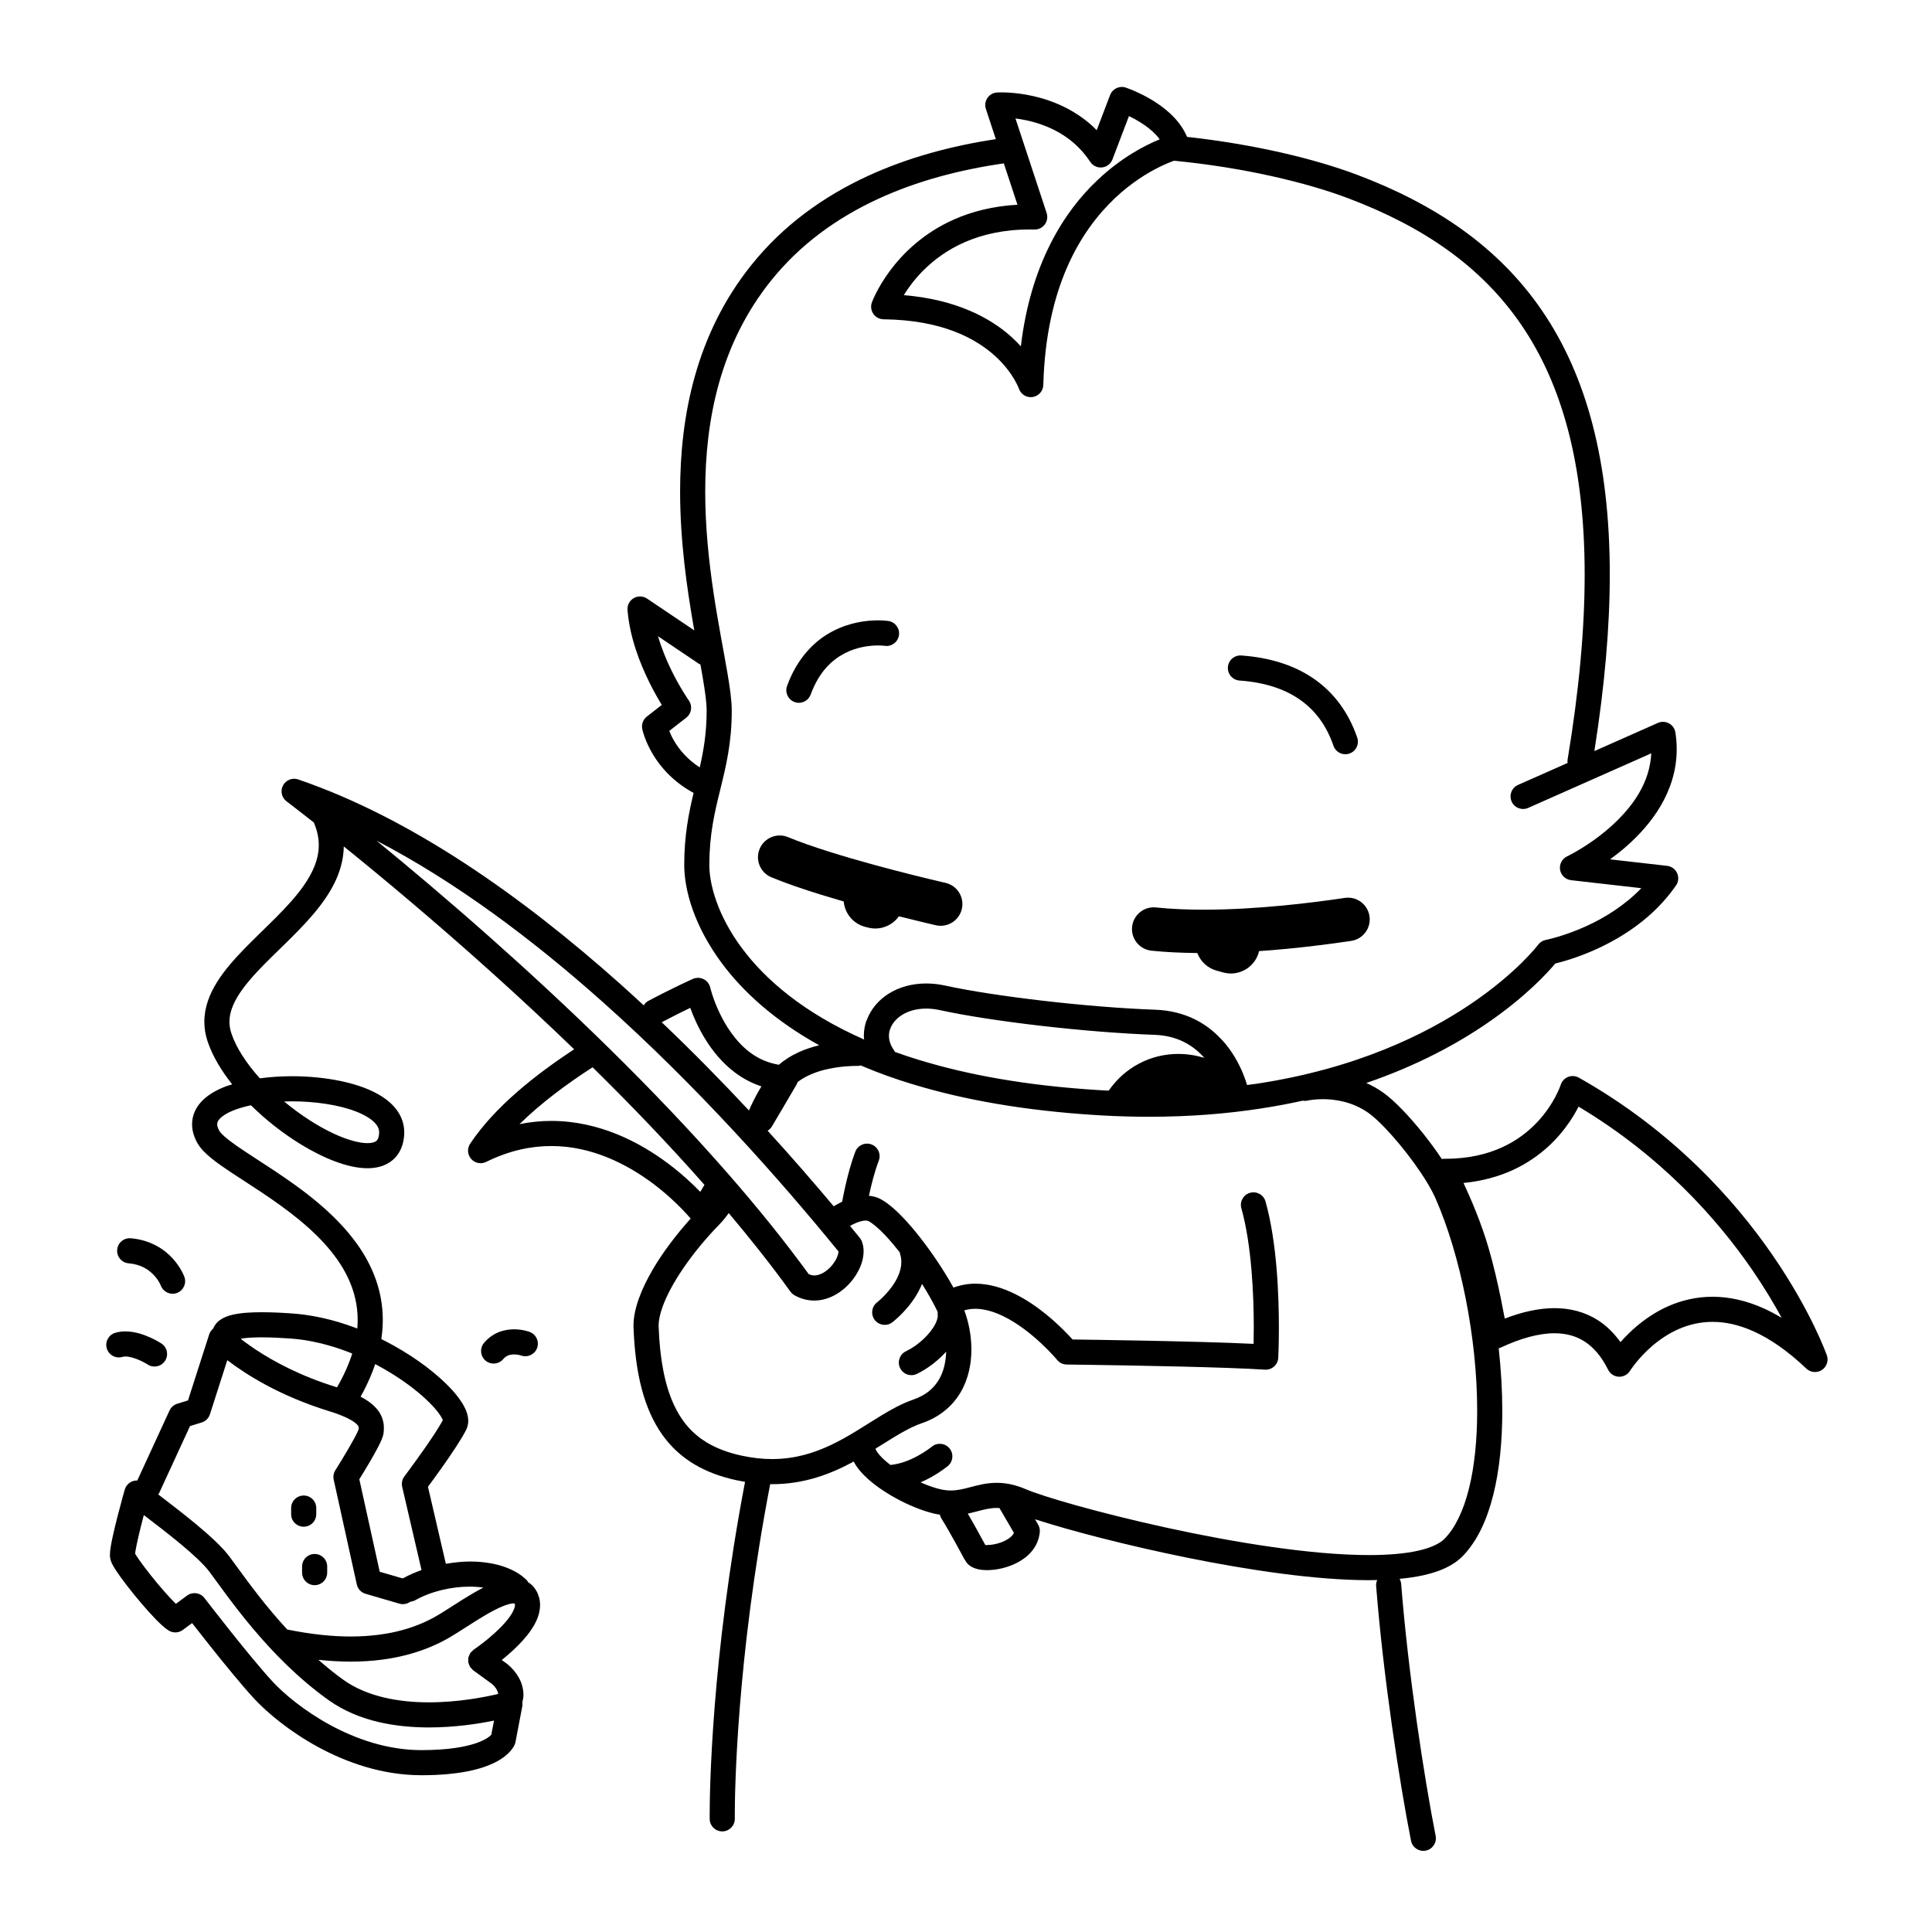 <svg width="200" height="200" viewBox="0 0 200 200" xmlns="http://www.w3.org/2000/svg"><g id="type=lost-connection, mode=dark"><g id="Group 432527116"><path id="Vector" d="M127.993 113.254C127.82 113.097 127.857 112.801 127.862 112.74C127.893 112.347 125.524 109.207 125.423 109.401C125.303 109.632 124.572 109.478 124.463 109.454C123.807 109.261 121.239 108.586 118.397 109.866C115.604 111.122 114.403 113.429 114.104 114.054L114.173 114.174C116.589 114.413 119.475 114.505 122.706 114.222C124.867 114.033 126.829 113.706 128.563 113.326C128.391 113.365 128.145 113.391 127.993 113.254Z"/><path id="Vector_2" d="M54.875 163.929L54.876 163.93L54.877 163.931L54.875 163.929Z"/><path id="Vector_3" d="M55.752 165.197C55.725 165.12 55.655 164.915 55.524 164.686C55.392 164.454 55.19 164.176 54.876 163.93C54.815 163.882 54.748 163.849 54.684 163.808C54.631 163.724 54.591 163.634 54.516 163.562L54.516 163.561C53.781 162.847 52.856 162.382 51.855 162.082C50.85 161.783 49.757 161.649 48.63 161.648C47.814 161.65 46.983 161.746 46.155 161.885L44.303 153.912C44.63 153.469 45.143 152.77 45.705 151.977C46.177 151.312 46.68 150.584 47.132 149.895C47.584 149.203 47.982 148.559 48.263 148.004L48.266 147.998C48.415 147.699 48.474 147.377 48.473 147.09C48.461 146.414 48.223 145.895 47.921 145.368C47.379 144.458 46.531 143.524 45.42 142.543C43.754 141.083 41.5 139.562 38.885 138.336C36.27 137.112 33.296 136.182 30.199 135.965C29.167 135.892 28.103 135.842 27.106 135.842C25.977 135.844 24.95 135.899 24.07 136.103C23.627 136.211 23.211 136.344 22.792 136.635C22.584 136.781 22.373 136.979 22.207 137.253C22.04 137.524 21.939 137.873 21.942 138.204C21.943 138.602 22.065 138.945 22.219 139.228C22.376 139.514 22.57 139.755 22.796 139.99C23.294 140.507 24.117 140.522 24.634 140.024C25.033 139.639 25.125 139.064 24.921 138.583C25.006 138.568 25.091 138.552 25.188 138.542C25.702 138.473 26.371 138.441 27.106 138.441C28.014 138.441 29.026 138.489 30.017 138.559C34.117 138.837 38.216 140.625 41.231 142.624C42.737 143.618 43.975 144.665 44.794 145.55C45.203 145.989 45.507 146.39 45.682 146.69C45.764 146.828 45.815 146.939 45.843 147.016C45.637 147.398 45.322 147.913 44.957 148.471C44.319 149.446 43.541 150.543 42.926 151.391C42.619 151.815 42.352 152.177 42.162 152.433C41.972 152.689 41.862 152.835 41.862 152.836C41.629 153.144 41.546 153.537 41.633 153.912L43.636 162.531C42.981 162.768 42.343 163.038 41.747 163.371C41.121 163.723 40.899 164.516 41.251 165.142C41.603 165.768 42.396 165.989 43.022 165.637C44.587 164.749 46.725 164.243 48.63 164.248C49.123 164.248 49.597 164.284 50.043 164.347C49.303 164.725 48.567 165.165 47.86 165.606C46.855 166.237 45.91 166.868 45.217 167.269C43.255 168.401 40.475 169.406 36.299 169.41C34.412 169.41 32.232 169.194 29.733 168.686C29.188 168.094 28.67 167.505 28.183 166.928C26.197 164.571 24.719 162.43 23.735 161.116C23.154 160.347 22.342 159.56 21.419 158.742C20.04 157.523 18.423 156.271 17.151 155.296C16.517 154.81 15.967 154.393 15.592 154.097C15.406 153.951 15.261 153.832 15.19 153.768L15.168 153.749C14.967 153.499 14.681 153.32 14.343 153.273C13.702 153.184 13.09 153.582 12.913 154.205C12.911 154.211 12.538 155.523 12.162 156.995C11.973 157.732 11.784 158.508 11.639 159.191C11.566 159.534 11.505 159.853 11.459 160.142C11.414 160.434 11.381 160.682 11.379 160.96C11.38 161.066 11.382 161.189 11.419 161.372L11.418 161.372C11.419 161.375 11.42 161.377 11.42 161.38C11.421 161.383 11.421 161.385 11.422 161.388L11.423 161.387C11.475 161.611 11.534 161.737 11.595 161.869C11.714 162.111 11.855 162.34 12.03 162.606C12.633 163.52 13.643 164.816 14.664 166.012C15.173 166.609 15.682 167.175 16.146 167.649C16.379 167.887 16.6 168.102 16.812 168.29C17.026 168.479 17.222 168.641 17.454 168.789C17.905 169.073 18.489 169.051 18.919 168.734L19.885 168.021C20.368 168.64 21.036 169.493 21.78 170.428C23.274 172.302 25.06 174.495 26.323 175.859C27.643 177.278 29.931 179.216 32.916 180.844C35.89 182.461 39.562 183.763 43.595 183.771H43.596C43.605 183.771 43.612 183.771 43.62 183.771H43.636V183.771L43.654 183.772C47.552 183.764 49.861 183.152 51.285 182.427C52.709 181.71 53.206 180.824 53.304 180.54L53.367 180.319L54.069 176.627C54.095 176.489 54.09 176.35 54.072 176.214C54.142 175.955 54.188 175.694 54.187 175.436C54.174 174.21 53.533 173.106 52.539 172.279L52.478 172.232C52.3 172.103 52.121 171.973 51.943 171.844C52.321 171.538 52.737 171.186 53.159 170.793C53.795 170.197 54.437 169.521 54.955 168.771C55.464 168.02 55.897 167.183 55.909 166.159C55.91 165.846 55.862 165.519 55.753 165.2L55.752 165.197ZM15.313 153.99L15.326 153.984L15.313 153.99ZM15.208 153.815L15.216 153.809L15.208 153.815ZM43.654 181.172L43.636 181.171L43.62 181.172C40.148 181.174 36.866 180.035 34.158 178.56C31.455 177.092 29.329 175.281 28.23 174.091C27.071 172.842 25.286 170.658 23.814 168.808C23.077 167.882 22.414 167.036 21.936 166.422C21.458 165.809 21.167 165.43 21.166 165.429C20.733 164.865 19.934 164.753 19.363 165.175L18.205 166.03C17.485 165.323 16.451 164.135 15.586 163.044C15.102 162.437 14.665 161.853 14.354 161.402C14.199 161.178 14.075 160.985 14 160.855L13.988 160.833C13.996 160.76 14.008 160.66 14.027 160.549C14.151 159.757 14.502 158.312 14.817 157.111C14.842 157.018 14.865 156.929 14.889 156.839C14.968 156.9 15.043 156.956 15.126 157.021C16.176 157.823 17.538 158.865 18.781 159.904C20.02 160.933 21.153 161.997 21.655 162.676C22.585 163.916 24.125 166.147 26.196 168.604C28.27 171.064 30.888 173.77 34.051 176.021C37.184 178.238 41.027 178.819 44.407 178.825C47.098 178.823 49.526 178.445 51.139 178.115L50.86 179.581C50.723 179.73 50.32 180.096 49.286 180.453C48.201 180.825 46.428 181.168 43.654 181.172ZM52.814 167.296C52.283 168.075 51.362 168.955 50.565 169.613C49.767 170.276 49.092 170.737 49.026 170.781C48.959 170.826 48.919 170.891 48.864 170.945C48.81 170.998 48.745 171.034 48.699 171.097C48.693 171.106 48.692 171.117 48.686 171.126C48.631 171.206 48.603 171.296 48.568 171.386C48.54 171.455 48.499 171.52 48.484 171.593C48.469 171.665 48.48 171.739 48.477 171.812C48.474 171.906 48.461 171.997 48.477 172.089C48.488 172.148 48.521 172.203 48.54 172.261C48.575 172.365 48.605 172.467 48.665 172.56C48.67 172.568 48.67 172.578 48.676 172.586C48.715 172.644 48.773 172.678 48.819 172.727C48.877 172.789 48.919 172.861 48.99 172.913C49.627 173.373 50.262 173.835 50.898 174.298C51.36 174.675 51.552 175.116 51.576 175.356C50.236 175.675 47.461 176.227 44.407 176.225C41.322 176.23 38.001 175.652 35.559 173.903C34.645 173.253 33.789 172.547 32.962 171.823C34.144 171.949 35.257 172.01 36.299 172.01C40.898 172.015 44.199 170.868 46.52 169.519C47.599 168.891 48.924 167.973 50.205 167.222C50.842 166.848 51.463 166.519 51.997 166.298C52.527 166.073 52.975 165.975 53.178 165.981L53.271 165.99L53.292 166.041L53.31 166.159C53.322 166.328 53.178 166.78 52.814 167.296Z"/><path id="Vector_4" d="M31.439 154.816C30.721 154.816 30.139 155.398 30.139 156.116V156.746C30.139 157.464 30.721 158.046 31.439 158.046C32.157 158.046 32.739 157.464 32.739 156.746V156.116C32.739 155.398 32.157 154.816 31.439 154.816Z"/><path id="Vector_5" d="M31.271 162.167V162.797C31.271 163.515 31.854 164.097 32.572 164.097C33.289 164.097 33.871 163.515 33.871 162.797V162.167C33.871 161.449 33.289 160.867 32.572 160.867C31.854 160.867 31.271 161.449 31.271 162.167Z"/><path id="Vector_6" d="M13.316 130.777C14.665 130.899 15.437 131.472 15.965 132.039C16.223 132.322 16.403 132.603 16.512 132.803C16.567 132.903 16.604 132.982 16.625 133.03L16.645 133.076L16.646 133.079L16.648 133.078C16.895 133.746 17.632 134.094 18.303 133.853C18.98 133.611 19.331 132.867 19.09 132.191L19.089 132.191C19.05 132.088 18.737 131.227 17.888 130.289C17.05 129.354 15.602 128.354 13.534 128.186C12.819 128.126 12.19 128.657 12.13 129.372C12.069 130.088 12.6 130.717 13.316 130.777Z"/><path id="Vector_7" d="M12.675 140.464L12.675 140.464C12.75 140.441 12.853 140.425 12.983 140.425C13.383 140.417 14.009 140.606 14.489 140.829C14.73 140.938 14.939 141.05 15.082 141.131L15.243 141.227L15.28 141.249L15.286 141.253L15.286 141.253C15.886 141.644 16.69 141.476 17.083 140.877C17.477 140.276 17.309 139.471 16.708 139.077C16.67 139.052 16.226 138.761 15.56 138.46C14.89 138.164 14.01 137.833 12.983 137.825C12.645 137.825 12.287 137.865 11.926 137.974C11.238 138.181 10.848 138.906 11.056 139.594C11.262 140.281 11.987 140.671 12.675 140.464Z"/><path id="Vector_8" d="M52.1 140.688L52.1 140.688C52.273 140.484 52.432 140.384 52.614 140.311C52.795 140.241 53.004 140.209 53.212 140.21C53.418 140.209 53.618 140.241 53.755 140.272L53.906 140.312L53.933 140.321L53.933 140.319C54.602 140.563 55.344 140.225 55.595 139.558C55.848 138.885 55.508 138.136 54.836 137.883C54.747 137.853 54.121 137.614 53.212 137.61C52.758 137.61 52.227 137.674 51.675 137.887C51.124 138.098 50.56 138.471 50.102 139.023C49.642 139.575 49.717 140.395 50.269 140.855C50.82 141.314 51.64 141.24 52.1 140.688Z"/><path id="Vector_9" d="M189.115 140.302C189.086 140.223 187.521 135.79 183.538 129.994C179.557 124.201 173.149 117.037 163.443 111.56C163.099 111.366 162.692 111.339 162.325 111.484C161.96 111.629 161.683 111.926 161.565 112.301L161.565 112.301C161.563 112.317 160.913 114.287 159.115 116.182C158.216 117.132 157.036 118.069 155.49 118.774C153.943 119.478 152.026 119.956 149.609 119.958L149.459 119.957C149.39 119.957 149.324 119.973 149.257 119.984C148.692 119.137 148.069 118.281 147.416 117.456C146.687 116.539 145.934 115.671 145.213 114.922C144.49 114.173 143.811 113.548 143.171 113.093C142.597 112.688 142.014 112.368 141.437 112.111C146.749 110.297 150.901 108.018 153.999 105.888C157.981 103.152 160.225 100.673 161.001 99.742C161.768 99.557 163.377 99.112 165.302 98.235C167.943 97.027 171.188 95.006 173.501 91.663C173.76 91.287 173.803 90.801 173.615 90.386C173.426 89.971 173.032 89.684 172.578 89.632L166.672 88.959C167.222 88.56 167.801 88.108 168.387 87.593C169.647 86.481 170.927 85.099 171.911 83.425C172.893 81.755 173.574 79.776 173.572 77.558C173.572 76.993 173.528 76.414 173.437 75.826C173.375 75.426 173.129 75.077 172.775 74.884C172.421 74.69 171.994 74.672 171.625 74.836L165.048 77.752C166.119 70.975 166.644 64.91 166.644 59.484C166.646 47.707 164.199 38.855 159.649 32.185C155.102 25.512 148.505 21.118 140.501 18.099C136.144 16.454 129.898 14.941 122.885 14.171C122.546 13.376 122.057 12.694 121.511 12.122C120.478 11.046 119.255 10.31 118.284 9.815C117.312 9.323 116.585 9.081 116.542 9.066C115.882 8.848 115.165 9.188 114.918 9.837L113.532 13.475C111.984 11.91 110.192 10.961 108.57 10.404C106.381 9.65 104.472 9.565 103.646 9.563C103.388 9.563 103.234 9.572 103.21 9.574C102.807 9.6 102.442 9.809 102.216 10.143C101.99 10.478 101.931 10.895 102.058 11.278L103.089 14.405C98.494 15.098 93.991 16.305 89.853 18.21C85.248 20.329 81.091 23.317 77.818 27.39C74.923 30.986 73.064 34.926 71.936 38.928C70.807 42.931 70.405 46.996 70.404 50.886C70.405 56.017 71.106 60.847 71.797 64.837C71.822 64.981 71.847 65.116 71.872 65.258L66.982 61.966C66.57 61.688 66.031 61.671 65.601 61.922C65.171 62.172 64.921 62.651 64.96 63.147C65.191 66.005 66.254 68.683 67.241 70.68C67.708 71.62 68.157 72.398 68.509 72.972L66.96 74.181C66.57 74.485 66.386 74.986 66.486 75.47C66.508 75.57 66.749 76.695 67.603 78.115C68.38 79.409 69.704 80.95 71.801 82.083C71.297 84.187 70.829 86.512 70.832 89.555C70.838 92.159 71.863 95.847 74.704 99.686C76.882 102.624 80.136 105.62 84.801 108.206C83.418 108.544 81.893 109.123 80.63 110.225C79.469 110.028 78.497 109.582 77.658 108.959C76.155 107.842 75.087 106.154 74.429 104.729C74.098 104.019 73.868 103.38 73.722 102.927C73.65 102.7 73.598 102.519 73.566 102.4L73.531 102.267L73.524 102.237L73.524 102.235H73.524L73.523 102.233C73.436 101.854 73.188 101.537 72.84 101.363C72.491 101.188 72.089 101.178 71.732 101.335C71.71 101.345 69.825 102.177 67.108 103.616C66.902 103.725 66.755 103.891 66.638 104.075C65.82 103.317 64.995 102.562 64.157 101.814C54.079 92.833 42.621 84.703 30.867 80.687C30.261 80.48 29.598 80.743 29.298 81.308C28.999 81.873 29.154 82.57 29.664 82.955C29.664 82.955 29.793 83.052 30.046 83.246C30.495 83.59 31.34 84.241 32.488 85.146C32.849 85.992 32.998 86.755 32.999 87.484C33.001 88.917 32.411 90.31 31.388 91.755C29.863 93.918 27.41 96.046 25.268 98.245C24.198 99.35 23.201 100.479 22.44 101.709C21.683 102.933 21.153 104.291 21.153 105.777C21.152 106.454 21.265 107.15 21.501 107.839C22.028 109.38 22.933 110.859 24.039 112.255C23.867 112.31 23.681 112.351 23.516 112.411C22.568 112.76 21.726 113.202 21.051 113.835C20.715 114.152 20.422 114.524 20.211 114.956C20.001 115.387 19.881 115.88 19.883 116.381C19.882 117.038 20.079 117.688 20.415 118.297C20.793 118.966 21.324 119.448 21.959 119.965C23.07 120.852 24.556 121.775 26.193 122.847C28.644 124.447 31.412 126.362 33.511 128.652C34.562 129.796 35.443 131.027 36.057 132.348C36.671 133.671 37.024 135.079 37.026 136.637C37.024 138.721 36.388 141.108 34.725 143.895C34.356 144.511 34.557 145.309 35.174 145.678C35.79 146.046 36.588 145.845 36.957 145.229C38.807 142.136 39.627 139.266 39.626 136.637C39.628 133.646 38.562 131.036 37.01 128.845C34.675 125.553 31.273 123.1 28.339 121.147C26.872 120.174 25.518 119.328 24.489 118.608C23.976 118.248 23.545 117.92 23.234 117.641C22.92 117.366 22.736 117.131 22.694 117.046C22.521 116.729 22.483 116.52 22.483 116.381C22.484 116.273 22.502 116.194 22.551 116.091C22.632 115.917 22.851 115.658 23.27 115.394C23.865 115.012 24.832 114.659 25.98 114.417C27.549 115.968 29.328 117.351 31.11 118.444C32.326 119.189 33.542 119.801 34.706 120.235C35.872 120.668 36.981 120.933 38.039 120.936C38.506 120.936 38.965 120.882 39.411 120.749C40.077 120.553 40.721 120.144 41.157 119.536C41.597 118.929 41.81 118.185 41.845 117.396L41.846 117.39L41.849 117.214C41.85 116.646 41.72 116.092 41.488 115.601C41.08 114.737 40.4 114.078 39.612 113.557C38.423 112.778 36.946 112.267 35.325 111.92C33.705 111.576 31.94 111.41 30.198 111.41C29.071 111.412 27.962 111.487 26.902 111.628C25.527 110.103 24.459 108.48 23.962 107C23.815 106.57 23.753 106.172 23.753 105.777C23.753 105.205 23.886 104.631 24.153 104.016C24.617 102.943 25.514 101.775 26.64 100.574C28.326 98.764 30.493 96.886 32.295 94.799C33.196 93.753 34.009 92.647 34.612 91.437C35.193 90.269 35.566 88.989 35.59 87.623C39.489 90.771 44.968 95.332 51.02 100.781C53.743 103.232 56.58 105.865 59.436 108.623C55.395 111.277 51.21 114.59 48.669 118.395C48.343 118.886 48.387 119.531 48.776 119.973C49.165 120.415 49.799 120.541 50.327 120.28C52.728 119.096 54.972 118.638 57.066 118.636C61.268 118.631 64.934 120.534 67.563 122.497C68.874 123.475 69.918 124.459 70.627 125.192C70.982 125.558 71.253 125.861 71.432 126.069C71.461 126.103 71.472 126.118 71.497 126.146C69.933 127.892 68.594 129.68 67.592 131.386C66.977 132.435 66.483 133.452 66.135 134.424C65.789 135.396 65.581 136.323 65.579 137.221L65.582 137.398V137.401C65.759 142.289 66.702 145.878 68.535 148.487C69.45 149.786 70.585 150.817 71.889 151.59C73.192 152.366 74.655 152.89 76.247 153.235C76.544 153.299 76.837 153.353 77.127 153.401C73.629 171.739 73.466 185.502 73.465 187.922C73.465 188.168 73.467 188.299 73.467 188.305C73.478 189.023 74.07 189.596 74.788 189.585C75.506 189.573 76.079 188.982 76.067 188.264L76.066 188.182C76.066 188.125 76.065 188.038 76.065 187.922C76.065 185.609 76.225 171.88 79.728 153.636C79.794 153.636 79.861 153.641 79.926 153.641C83.301 153.644 86.055 152.56 88.374 151.299C88.734 151.989 89.259 152.57 89.878 153.126C90.825 153.966 92.007 154.729 93.241 155.362C94.477 155.991 95.751 156.486 96.92 156.736C97.05 156.763 97.173 156.776 97.3 156.795C97.332 156.928 97.37 157.06 97.447 157.182L97.446 157.182C97.898 157.899 98.49 158.945 98.967 159.811C99.207 160.246 99.418 160.637 99.575 160.926C99.652 161.071 99.716 161.19 99.763 161.277C99.812 161.369 99.832 161.408 99.857 161.452L99.872 161.444C99.992 161.681 100.144 161.885 100.306 162.013C100.646 162.279 100.96 162.377 101.262 162.449C101.565 162.517 101.866 162.541 102.18 162.542C103.178 162.535 104.326 162.292 105.394 161.719C105.925 161.43 106.437 161.049 106.853 160.53C107.269 160.016 107.576 159.343 107.639 158.593C107.663 158.329 107.602 158.056 107.468 157.826L107.145 157.271C107.227 157.297 107.301 157.323 107.386 157.35C110.681 158.41 116.501 159.956 122.886 161.249C129.272 162.54 136.192 163.577 141.726 163.58C142.014 163.58 142.289 163.57 142.57 163.564C142.49 163.75 142.439 163.951 142.456 164.167L142.456 164.167C143.193 173.568 144.869 184.474 146.067 190.551C146.206 191.255 146.889 191.714 147.594 191.575C148.298 191.436 148.757 190.752 148.618 190.048C147.441 184.09 145.771 173.215 145.048 163.964C145.032 163.773 144.972 163.598 144.885 163.44C145.761 163.358 146.59 163.239 147.356 163.068C148.985 162.698 150.383 162.13 151.402 161.104C152.955 159.51 153.948 157.289 154.593 154.711C155.234 152.129 155.517 149.166 155.517 146.034C155.515 143.933 155.384 141.756 155.145 139.574C155.211 139.555 155.278 139.538 155.341 139.508C157.416 138.535 159.324 138.016 160.918 138.019C162.117 138.022 163.13 138.293 164.036 138.872C164.938 139.454 165.765 140.372 166.473 141.797C166.683 142.22 167.106 142.496 167.578 142.518C168.049 142.539 168.494 142.304 168.742 141.903L168.743 141.903C168.749 141.889 169.584 140.568 171.074 139.302C171.819 138.668 172.723 138.048 173.76 137.591C174.799 137.135 175.967 136.84 177.282 136.839C178.565 136.84 180 137.12 181.618 137.861C183.235 138.603 185.033 139.813 186.993 141.676C187.428 142.09 188.091 142.151 188.595 141.825C189.099 141.498 189.314 140.869 189.115 140.302ZM30.198 114.01C32.595 114.006 35.068 114.375 36.804 115.044C37.672 115.373 38.344 115.78 38.733 116.165C38.929 116.358 39.057 116.54 39.135 116.706C39.213 116.874 39.248 117.027 39.249 117.214L39.248 117.278C39.234 117.554 39.185 117.743 39.133 117.865C39.048 118.046 38.989 118.101 38.846 118.185C38.702 118.263 38.437 118.337 38.039 118.337C37.24 118.344 35.986 118.018 34.612 117.381C32.953 116.621 31.105 115.433 29.415 114.027C29.675 114.018 29.935 114.01 30.198 114.01ZM107.722 12.861C109.526 13.487 111.453 14.621 112.86 16.754C113.129 17.163 113.601 17.385 114.088 17.332C114.574 17.278 114.986 16.959 115.161 16.502L116.869 12.017C117.219 12.185 117.615 12.393 118.019 12.645C118.6 13.005 119.188 13.448 119.654 13.943C119.802 14.099 119.931 14.26 120.052 14.423C118.539 15.04 116.088 16.297 113.598 18.655C110.14 21.92 106.682 27.338 105.679 35.857C105.383 35.53 105.062 35.199 104.69 34.865C102.508 32.899 98.951 30.994 93.559 30.555C94.032 29.79 94.709 28.854 95.658 27.921C96.722 26.873 98.107 25.838 99.896 25.059C101.685 24.282 103.882 23.756 106.605 23.755C106.765 23.755 106.923 23.757 107.081 23.761C107.502 23.772 107.906 23.575 108.157 23.236C108.409 22.898 108.48 22.454 108.349 22.054L105.121 12.264C105.861 12.357 106.767 12.531 107.722 12.861ZM72.438 79.443C71.163 78.62 70.349 77.63 69.83 76.772C69.573 76.346 69.407 75.978 69.282 75.667L71.047 74.29C71.594 73.862 71.708 73.076 71.306 72.511L71.301 72.504C71.223 72.393 70.361 71.149 69.485 69.351C68.986 68.331 68.49 67.128 68.12 65.866L72.391 68.742C72.428 68.766 72.471 68.77 72.509 68.79C72.592 69.249 72.67 69.692 72.741 70.108C72.996 71.596 73.155 72.809 73.152 73.565C73.15 75.876 72.84 77.677 72.438 79.443ZM76.792 98.137C74.25 94.722 73.425 91.48 73.431 89.555C73.434 86.356 73.975 84.124 74.554 81.765C75.133 79.416 75.754 76.933 75.752 73.565C75.749 72.495 75.564 71.212 75.304 69.672C74.52 65.078 73.003 58.234 73.004 50.886C73.004 47.175 73.39 43.347 74.438 39.633C75.487 35.918 77.191 32.317 79.844 29.019C82.832 25.302 86.635 22.555 90.94 20.572C94.935 18.732 99.361 17.566 103.916 16.914L105.327 21.194C102.776 21.338 100.591 21.907 98.758 22.719C95.555 24.138 93.435 26.268 92.123 28.037C90.81 29.808 90.289 31.225 90.257 31.309C90.113 31.706 90.17 32.147 90.411 32.494C90.651 32.84 91.044 33.048 91.466 33.053C97.503 33.125 100.945 35.012 102.954 36.801C103.956 37.7 104.596 38.587 104.98 39.236C105.173 39.561 105.301 39.825 105.378 40L105.457 40.19L105.471 40.227L105.472 40.229L105.473 40.229C105.673 40.824 106.271 41.192 106.893 41.101C107.518 41.009 107.987 40.48 108.003 39.849C108.282 29.626 111.903 23.865 115.387 20.542C117.135 18.884 118.864 17.846 120.145 17.227C120.711 16.953 121.182 16.765 121.533 16.638C128.772 17.338 135.277 18.902 139.582 20.531C147.265 23.436 153.319 27.521 157.501 33.65C161.681 39.781 164.042 48.051 164.044 59.484C164.044 65.096 163.472 71.462 162.269 78.681C162.252 78.784 162.272 78.88 162.279 78.98L157.145 81.256C156.488 81.547 156.192 82.315 156.483 82.972C156.774 83.628 157.542 83.924 158.199 83.633L170.941 77.984C170.861 79.494 170.397 80.865 169.668 82.109C168.477 84.148 166.606 85.816 165.027 86.945C164.239 87.51 163.527 87.942 163.018 88.229C162.764 88.373 162.56 88.481 162.423 88.551L162.27 88.628L162.235 88.645L162.229 88.648C161.703 88.895 161.405 89.462 161.499 90.035C161.594 90.609 162.057 91.05 162.635 91.116L169.91 91.945C168.159 93.764 166.057 95.034 164.222 95.869C163.036 96.411 161.97 96.772 161.209 96.995C160.829 97.107 160.525 97.184 160.321 97.233C160.219 97.257 160.141 97.274 160.092 97.284L160.038 97.296L160.029 97.297C159.707 97.359 159.424 97.536 159.229 97.799C159.163 97.886 157.005 100.712 152.305 103.897C147.603 107.082 140.364 110.634 130.078 112.189L130.074 112.19C129.755 112.239 129.418 112.276 129.093 112.321C129.005 112.021 128.881 111.642 128.704 111.203C128.293 110.185 127.616 108.867 126.501 107.647C126.475 107.619 126.446 107.599 126.418 107.574C125.702 106.8 124.803 106.071 123.689 105.521C122.539 104.952 121.167 104.58 119.588 104.525C112.637 104.282 102.925 103.139 97.889 102.035L97.892 102.036C97.199 101.882 96.525 101.809 95.879 101.809C94.386 101.809 93.042 102.2 91.964 102.884C90.929 103.541 90.146 104.481 89.737 105.579C89.714 105.629 89.683 105.675 89.666 105.726C89.509 106.205 89.424 106.711 89.424 107.228C89.424 107.355 89.445 107.484 89.456 107.612C83.168 104.84 79.206 101.389 76.792 98.137ZM126.462 112.634C124.105 112.868 121.619 113.007 118.969 113.007C117.446 113.007 115.874 112.965 114.251 112.876L114.139 112.868L114.107 112.867C113.938 112.855 113.824 112.854 113.777 112.849L113.751 112.847C106.327 112.393 100.218 111.277 95.202 109.742C95.195 109.739 95.189 109.741 95.181 109.738C94.292 109.469 93.446 109.186 92.632 108.891C92.608 108.848 92.601 108.798 92.571 108.757C92.169 108.205 92.026 107.7 92.024 107.228C92.024 107.002 92.063 106.781 92.132 106.565C92.135 106.557 92.14 106.55 92.143 106.542C92.325 106.004 92.728 105.48 93.358 105.079C93.987 104.68 94.838 104.41 95.879 104.409C96.329 104.409 96.814 104.46 97.332 104.574L97.335 104.575C102.639 105.731 112.347 106.867 119.496 107.124C120.726 107.168 121.714 107.446 122.538 107.852C123.362 108.259 124.027 108.801 124.569 109.398C124.58 109.411 124.595 109.419 124.606 109.431C125.427 110.335 125.969 111.368 126.292 112.173C126.359 112.341 126.412 112.49 126.462 112.634ZM71.455 104.332C71.772 105.21 72.271 106.375 73.013 107.578C73.761 108.786 74.76 110.037 76.102 111.042C76.886 111.63 77.799 112.124 78.823 112.463C78.453 113.065 78.11 113.699 77.799 114.365L77.792 114.378L77.753 114.456C77.677 114.618 77.605 114.79 77.531 114.956C74.721 111.945 71.698 108.863 68.5 105.822C69.695 105.193 70.712 104.689 71.455 104.332ZM50.697 97.005C46.261 93.071 42.221 89.678 38.974 87.023C47.151 91.268 55.148 97.26 62.426 103.755C72.246 112.511 80.77 122.151 86.799 129.55C86.8 129.688 86.747 129.947 86.611 130.236C86.407 130.681 86.023 131.177 85.585 131.515C85.143 131.861 84.678 132.036 84.285 132.034C84.103 132.032 83.919 131.985 83.722 131.903C81.245 128.496 78.487 125.089 75.571 121.739C75.564 121.73 75.556 121.723 75.55 121.715C67.644 112.636 58.573 103.992 50.697 97.005ZM69.117 120.413C66.224 118.257 62.067 116.042 57.066 116.036C56.003 116.036 54.904 116.145 53.781 116.369C55.98 114.21 58.688 112.193 61.346 110.483C65.292 114.364 69.234 118.465 72.924 122.655L72.495 123.383C71.709 122.57 70.566 121.495 69.117 120.413ZM86.05 149.57C84.23 150.434 82.266 151.039 79.926 151.041C78.957 151.041 77.92 150.936 76.796 150.693C75.414 150.394 74.227 149.956 73.218 149.356C71.709 148.451 70.564 147.2 69.699 145.281C68.84 143.365 68.303 140.763 68.181 137.308V137.312L68.179 137.221C68.177 136.745 68.303 136.076 68.583 135.3C69.413 132.955 71.577 129.722 74.455 126.77L74.448 126.777C74.81 126.409 75.134 126.002 75.44 125.58C77.715 128.279 79.869 131 81.826 133.711C81.932 133.858 82.077 133.988 82.235 134.078C82.89 134.455 83.605 134.636 84.285 134.633C85.035 134.633 85.732 134.426 86.336 134.112C87.245 133.637 87.971 132.932 88.505 132.148C89.031 131.358 89.39 130.492 89.4 129.539C89.4 129.202 89.35 128.852 89.218 128.506C89.171 128.381 89.096 128.252 89.012 128.149C88.683 127.744 88.343 127.329 87.998 126.911C88.132 126.838 88.269 126.755 88.397 126.695C88.901 126.457 89.35 126.347 89.608 126.351C89.759 126.352 89.838 126.377 89.898 126.406L89.902 126.408C90.247 126.57 90.934 127.122 91.652 127.89C92.129 128.394 92.636 128.998 93.143 129.642C93.152 129.677 93.145 129.711 93.156 129.745L93.156 129.745C93.262 130.057 93.306 130.352 93.306 130.649C93.306 131.144 93.176 131.649 92.951 132.145C92.616 132.887 92.066 133.584 91.599 134.072C91.367 134.317 91.156 134.511 91.009 134.64L90.84 134.783L90.801 134.815L90.796 134.818L90.794 134.82L90.794 134.82C90.226 135.256 90.117 136.07 90.552 136.64C90.988 137.211 91.804 137.32 92.375 136.884C92.427 136.842 93.251 136.214 94.109 135.15C94.537 134.617 94.975 133.973 95.318 133.22C95.363 133.12 95.402 133.012 95.444 132.907C96.119 133.976 96.693 135.001 97.076 135.827C97.075 135.905 97.054 135.98 97.067 136.06L97.078 136.193C97.08 136.374 97.017 136.66 96.854 136.995C96.614 137.5 96.157 138.097 95.598 138.619C95.042 139.143 94.384 139.599 93.788 139.881C93.14 140.19 92.865 140.966 93.174 141.614C93.482 142.263 94.258 142.538 94.907 142.229L94.906 142.229C96.023 141.692 97.081 140.878 97.946 139.924C97.916 140.973 97.687 141.984 97.203 142.809C96.676 143.693 95.898 144.41 94.569 144.875C93.378 145.285 92.272 145.902 91.17 146.571C89.518 147.577 87.867 148.707 86.05 149.57ZM104.823 158.906C104.615 159.174 104.184 159.465 103.668 159.655C103.158 159.849 102.575 159.944 102.18 159.942C102.109 159.942 102.048 159.939 101.993 159.934C101.949 159.852 101.9 159.76 101.841 159.651C101.466 158.956 100.808 157.748 100.185 156.688C100.527 156.614 100.851 156.533 101.147 156.455C101.908 156.254 102.53 156.1 103.184 156.101C103.275 156.102 103.371 156.11 103.466 156.116L104.959 158.682C104.924 158.756 104.884 158.828 104.823 158.906ZM152.07 154.084C151.501 156.388 150.623 158.194 149.546 159.284C149.094 159.759 148.151 160.233 146.79 160.531C145.434 160.835 143.696 160.981 141.726 160.98C135.762 160.984 127.707 159.665 120.745 158.142C117.262 157.381 114.044 156.571 111.482 155.856C110.201 155.499 109.083 155.165 108.182 154.875C107.284 154.587 106.593 154.336 106.211 154.17C105.108 153.691 104.093 153.499 103.184 153.501C102.121 153.502 101.24 153.745 100.488 153.941C99.73 154.141 99.101 154.296 98.422 154.295C98.123 154.295 97.809 154.266 97.459 154.192C96.837 154.064 96.076 153.798 95.296 153.455C95.69 153.281 96.062 153.101 96.386 152.921C97.424 152.339 98.078 151.794 98.121 151.76C98.672 151.3 98.747 150.48 98.287 149.929C97.828 149.378 97.009 149.303 96.457 149.762L96.457 149.762L96.456 149.762C96.426 149.788 95.863 150.243 95.036 150.696C94.233 151.141 93.182 151.562 92.182 151.652C91.733 151.309 91.347 150.965 91.078 150.658C90.883 150.438 90.747 150.238 90.677 150.096L90.626 149.969C91.285 149.558 91.921 149.156 92.52 148.792C93.561 148.158 94.523 147.638 95.413 147.335C97.284 146.699 98.64 145.515 99.447 144.122C100.26 142.729 100.557 141.172 100.558 139.693C100.556 138.232 100.268 136.834 99.824 135.646C100.195 135.54 100.57 135.488 100.959 135.486C101.876 135.484 102.879 135.773 103.869 136.256C105.353 136.976 106.776 138.118 107.799 139.079C108.312 139.559 108.727 139.992 109.011 140.301C109.153 140.456 109.262 140.58 109.334 140.663L109.413 140.756L109.431 140.777L109.434 140.781C109.678 141.079 110.037 141.251 110.423 141.255C110.425 141.255 111.375 141.266 112.887 141.289C117.416 141.355 127.019 141.524 130.94 141.786C131.286 141.809 131.629 141.691 131.889 141.461C132.149 141.23 132.306 140.903 132.324 140.556C132.325 140.539 132.39 139.296 132.39 137.409C132.385 134.037 132.197 128.652 131.008 124.379C130.814 123.688 130.097 123.284 129.406 123.478C128.715 123.672 128.311 124.389 128.505 125.08C129.575 128.881 129.795 134.158 129.79 137.409C129.79 138.071 129.782 138.647 129.771 139.116C126.901 138.974 122.6 138.866 118.761 138.789C115.309 138.721 112.261 138.679 111.034 138.663C110.524 138.097 109.563 137.093 108.293 136.061C107.349 135.296 106.24 134.52 105.007 133.919C103.775 133.32 102.41 132.888 100.959 132.886C100.214 132.884 99.45 133.021 98.701 133.29C98.566 133.046 98.426 132.799 98.277 132.546C97.298 130.884 96.053 129.078 94.797 127.539C94.167 126.769 93.536 126.067 92.92 125.478C92.3 124.89 91.712 124.41 91.062 124.082C90.701 123.9 90.323 123.823 89.952 123.787C90.176 122.745 90.532 121.286 90.97 120.154C91.227 119.484 90.893 118.732 90.223 118.474C89.553 118.217 88.801 118.551 88.543 119.222L88.543 119.221C88.085 120.418 87.741 121.762 87.5 122.827C87.345 123.519 87.237 124.085 87.178 124.403C86.88 124.548 86.587 124.704 86.304 124.874C84.236 122.411 81.947 119.775 79.465 117.051C79.634 116.945 79.787 116.811 79.896 116.628L81.115 114.567L81.139 114.524L82.448 112.293C82.5 112.204 82.539 112.11 82.568 112.013C83.434 111.34 84.637 110.882 85.79 110.645C87.084 110.372 88.261 110.341 88.663 110.342L88.778 110.343L88.802 110.343H88.804C88.911 110.347 89.009 110.314 89.11 110.293C89.228 110.343 89.341 110.394 89.46 110.444C91.001 111.091 92.644 111.686 94.434 112.229C94.442 112.231 94.449 112.23 94.456 112.232C99.691 113.833 105.989 114.974 113.566 115.44V115.441C113.571 115.441 113.573 115.441 113.578 115.441C113.583 115.442 113.587 115.442 113.592 115.442V115.442C113.764 115.454 113.879 115.455 113.927 115.46L113.95 115.461L114.074 115.47L114.1 115.472C115.773 115.564 117.396 115.607 118.969 115.607C123.14 115.607 126.968 115.299 130.47 114.76L130.466 114.76C131.995 114.529 133.455 114.252 134.86 113.942C135.028 113.971 135.204 113.969 135.38 113.927L135.38 113.928C135.381 113.928 135.384 113.927 135.385 113.927C135.385 113.927 135.386 113.927 135.386 113.927L135.386 113.927C135.423 113.918 136.038 113.785 136.939 113.785C138.22 113.785 140.027 114.051 141.67 115.216C142.087 115.509 142.692 116.051 143.341 116.726C144.318 117.74 145.417 119.061 146.376 120.384C147.336 121.704 148.161 123.045 148.592 124.029C151.196 129.917 152.925 138.598 152.917 146.034C152.918 149.007 152.643 151.783 152.07 154.084ZM182.703 135.498C180.778 134.613 178.951 134.238 177.282 134.239C175.543 134.238 173.984 134.643 172.651 135.239C170.648 136.136 169.141 137.448 168.121 138.531C167.99 138.67 167.868 138.805 167.753 138.936C167.08 138.011 166.313 137.244 165.441 136.685C164.081 135.807 162.521 135.416 160.918 135.419C159.254 135.422 157.533 135.823 155.772 136.502C155.658 135.892 155.524 135.19 155.368 134.426C155.043 132.844 154.626 131.004 154.1 129.199C153.33 126.561 152.255 124.069 151.501 122.461C153.484 122.266 155.202 121.775 156.658 121.099C159.515 119.773 161.359 117.781 162.479 116.134C162.874 115.552 163.178 115.016 163.412 114.557C171.997 119.69 177.756 126.172 181.396 131.467C182.656 133.301 183.657 134.985 184.438 136.423C183.851 136.071 183.272 135.76 182.703 135.498Z"/><path id="Vector_10" d="M42.067 163.513L39.309 162.709L37.197 153.132C37.448 152.727 37.832 152.102 38.224 151.434C38.555 150.87 38.889 150.283 39.156 149.766C39.289 149.506 39.405 149.265 39.502 149.035C39.55 148.919 39.593 148.806 39.632 148.681C39.669 148.553 39.708 148.423 39.723 148.205L39.724 148.195C39.727 148.129 39.739 147.995 39.739 147.817C39.74 147.532 39.702 147.133 39.536 146.719C39.289 146.089 38.781 145.498 38.035 145.002C37.283 144.5 36.272 144.044 34.826 143.597C31.097 142.448 28.32 140.935 26.485 139.72C25.568 139.113 24.887 138.58 24.441 138.206C24.218 138.019 24.055 137.872 23.95 137.775L23.837 137.668L23.814 137.645L23.813 137.644C23.493 137.319 23.029 137.185 22.585 137.29C22.142 137.395 21.787 137.723 21.648 138.158L19.462 144.971L18.347 145.316C17.996 145.424 17.704 145.681 17.55 146.014L14.139 153.421C13.839 154.073 14.124 154.846 14.776 155.146C15.428 155.446 16.201 155.161 16.501 154.509L16.501 154.509L19.669 147.629L20.877 147.255C21.284 147.129 21.601 146.816 21.731 146.41L23.529 140.804C25.382 142.226 28.877 144.483 34.06 146.081C35.783 146.607 36.617 147.126 36.917 147.42C37.072 147.567 37.103 147.642 37.119 147.678L37.139 147.817C37.139 147.847 37.137 147.894 37.134 147.951C37.087 148.085 36.907 148.471 36.675 148.896C36.309 149.576 35.814 150.409 35.416 151.065C35.216 151.392 35.04 151.677 34.915 151.878C34.789 152.08 34.715 152.197 34.715 152.197C34.532 152.486 34.47 152.838 34.544 153.173L36.936 164.021C37.039 164.487 37.384 164.856 37.842 164.989L41.339 166.009C42.028 166.21 42.749 165.814 42.951 165.125C43.152 164.436 42.756 163.714 42.067 163.513ZM37.128 148.051C37.127 148.055 37.127 148.057 37.127 148.061L37.128 148.051Z"/><path id="Vector_11" d="M91.062 124.081L91.064 124.082L91.066 124.083L91.062 124.081Z"/><path id="Vector_12" d="M89.467 110.446L89.461 110.444L89.459 110.443L89.467 110.446Z"/><path id="Vector_13" d="M119.197 98.414C120.732 98.575 122.333 98.64 123.943 98.657C124.272 99.512 124.979 100.21 125.93 100.475L126.613 100.666C128.209 101.11 129.864 100.177 130.308 98.581C130.319 98.54 130.32 98.5 130.329 98.46C134.184 98.195 137.66 97.734 139.879 97.401C141.107 97.216 141.953 96.069 141.768 94.841C141.583 93.612 140.437 92.766 139.208 92.951L139.208 92.951C136.054 93.428 130.163 94.173 124.597 94.171C122.888 94.171 121.211 94.101 119.667 93.938C118.431 93.808 117.324 94.705 117.194 95.941C117.064 97.177 117.961 98.284 119.197 98.414Z"/><path id="Vector_14" d="M89.885 96.028C91.117 96.337 92.358 95.831 93.053 94.855C95.307 95.424 96.864 95.778 96.879 95.781C98.091 96.057 99.296 95.297 99.572 94.086C99.847 92.874 99.088 91.668 97.876 91.393C97.875 91.393 97.714 91.356 97.408 91.285C96.339 91.035 93.565 90.372 90.458 89.521C87.356 88.673 83.897 87.622 81.575 86.659C80.427 86.184 79.111 86.731 78.636 87.879C78.161 89.027 78.707 90.343 79.856 90.818L79.856 90.818C81.387 91.45 83.192 92.063 85.063 92.642C85.817 92.874 86.581 93.1 87.34 93.319C87.454 94.551 88.317 95.635 89.585 95.953L89.885 96.028Z"/><path id="Vector_15" d="M82.252 72.674C82.926 72.92 83.673 72.573 83.92 71.899L83.92 71.899C84.802 69.518 86.112 68.333 87.421 67.64C88.731 66.954 90.086 66.817 90.888 66.818C91.122 66.818 91.306 66.83 91.426 66.84L91.555 66.853L91.58 66.856L91.58 66.855C92.287 66.962 92.948 66.478 93.059 65.77C93.169 65.061 92.683 64.397 91.974 64.286C91.92 64.278 91.52 64.219 90.888 64.219C89.813 64.22 88.049 64.385 86.22 65.334C84.392 66.275 82.546 68.057 81.478 71.006C81.231 71.68 81.578 72.427 82.252 72.674Z"/><path id="Vector_16" d="M128.316 70.45L128.316 70.449C130.883 70.632 132.952 71.306 134.546 72.413C136.138 73.524 137.303 75.07 138.04 77.201C138.274 77.879 139.014 78.241 139.693 78.007C140.372 77.774 140.733 77.034 140.499 76.355C139.617 73.776 138.092 71.704 136.029 70.277C133.968 68.846 131.415 68.062 128.499 67.856C127.783 67.805 127.161 68.345 127.111 69.061C127.06 69.777 127.6 70.399 128.316 70.45Z"/></g></g></svg>